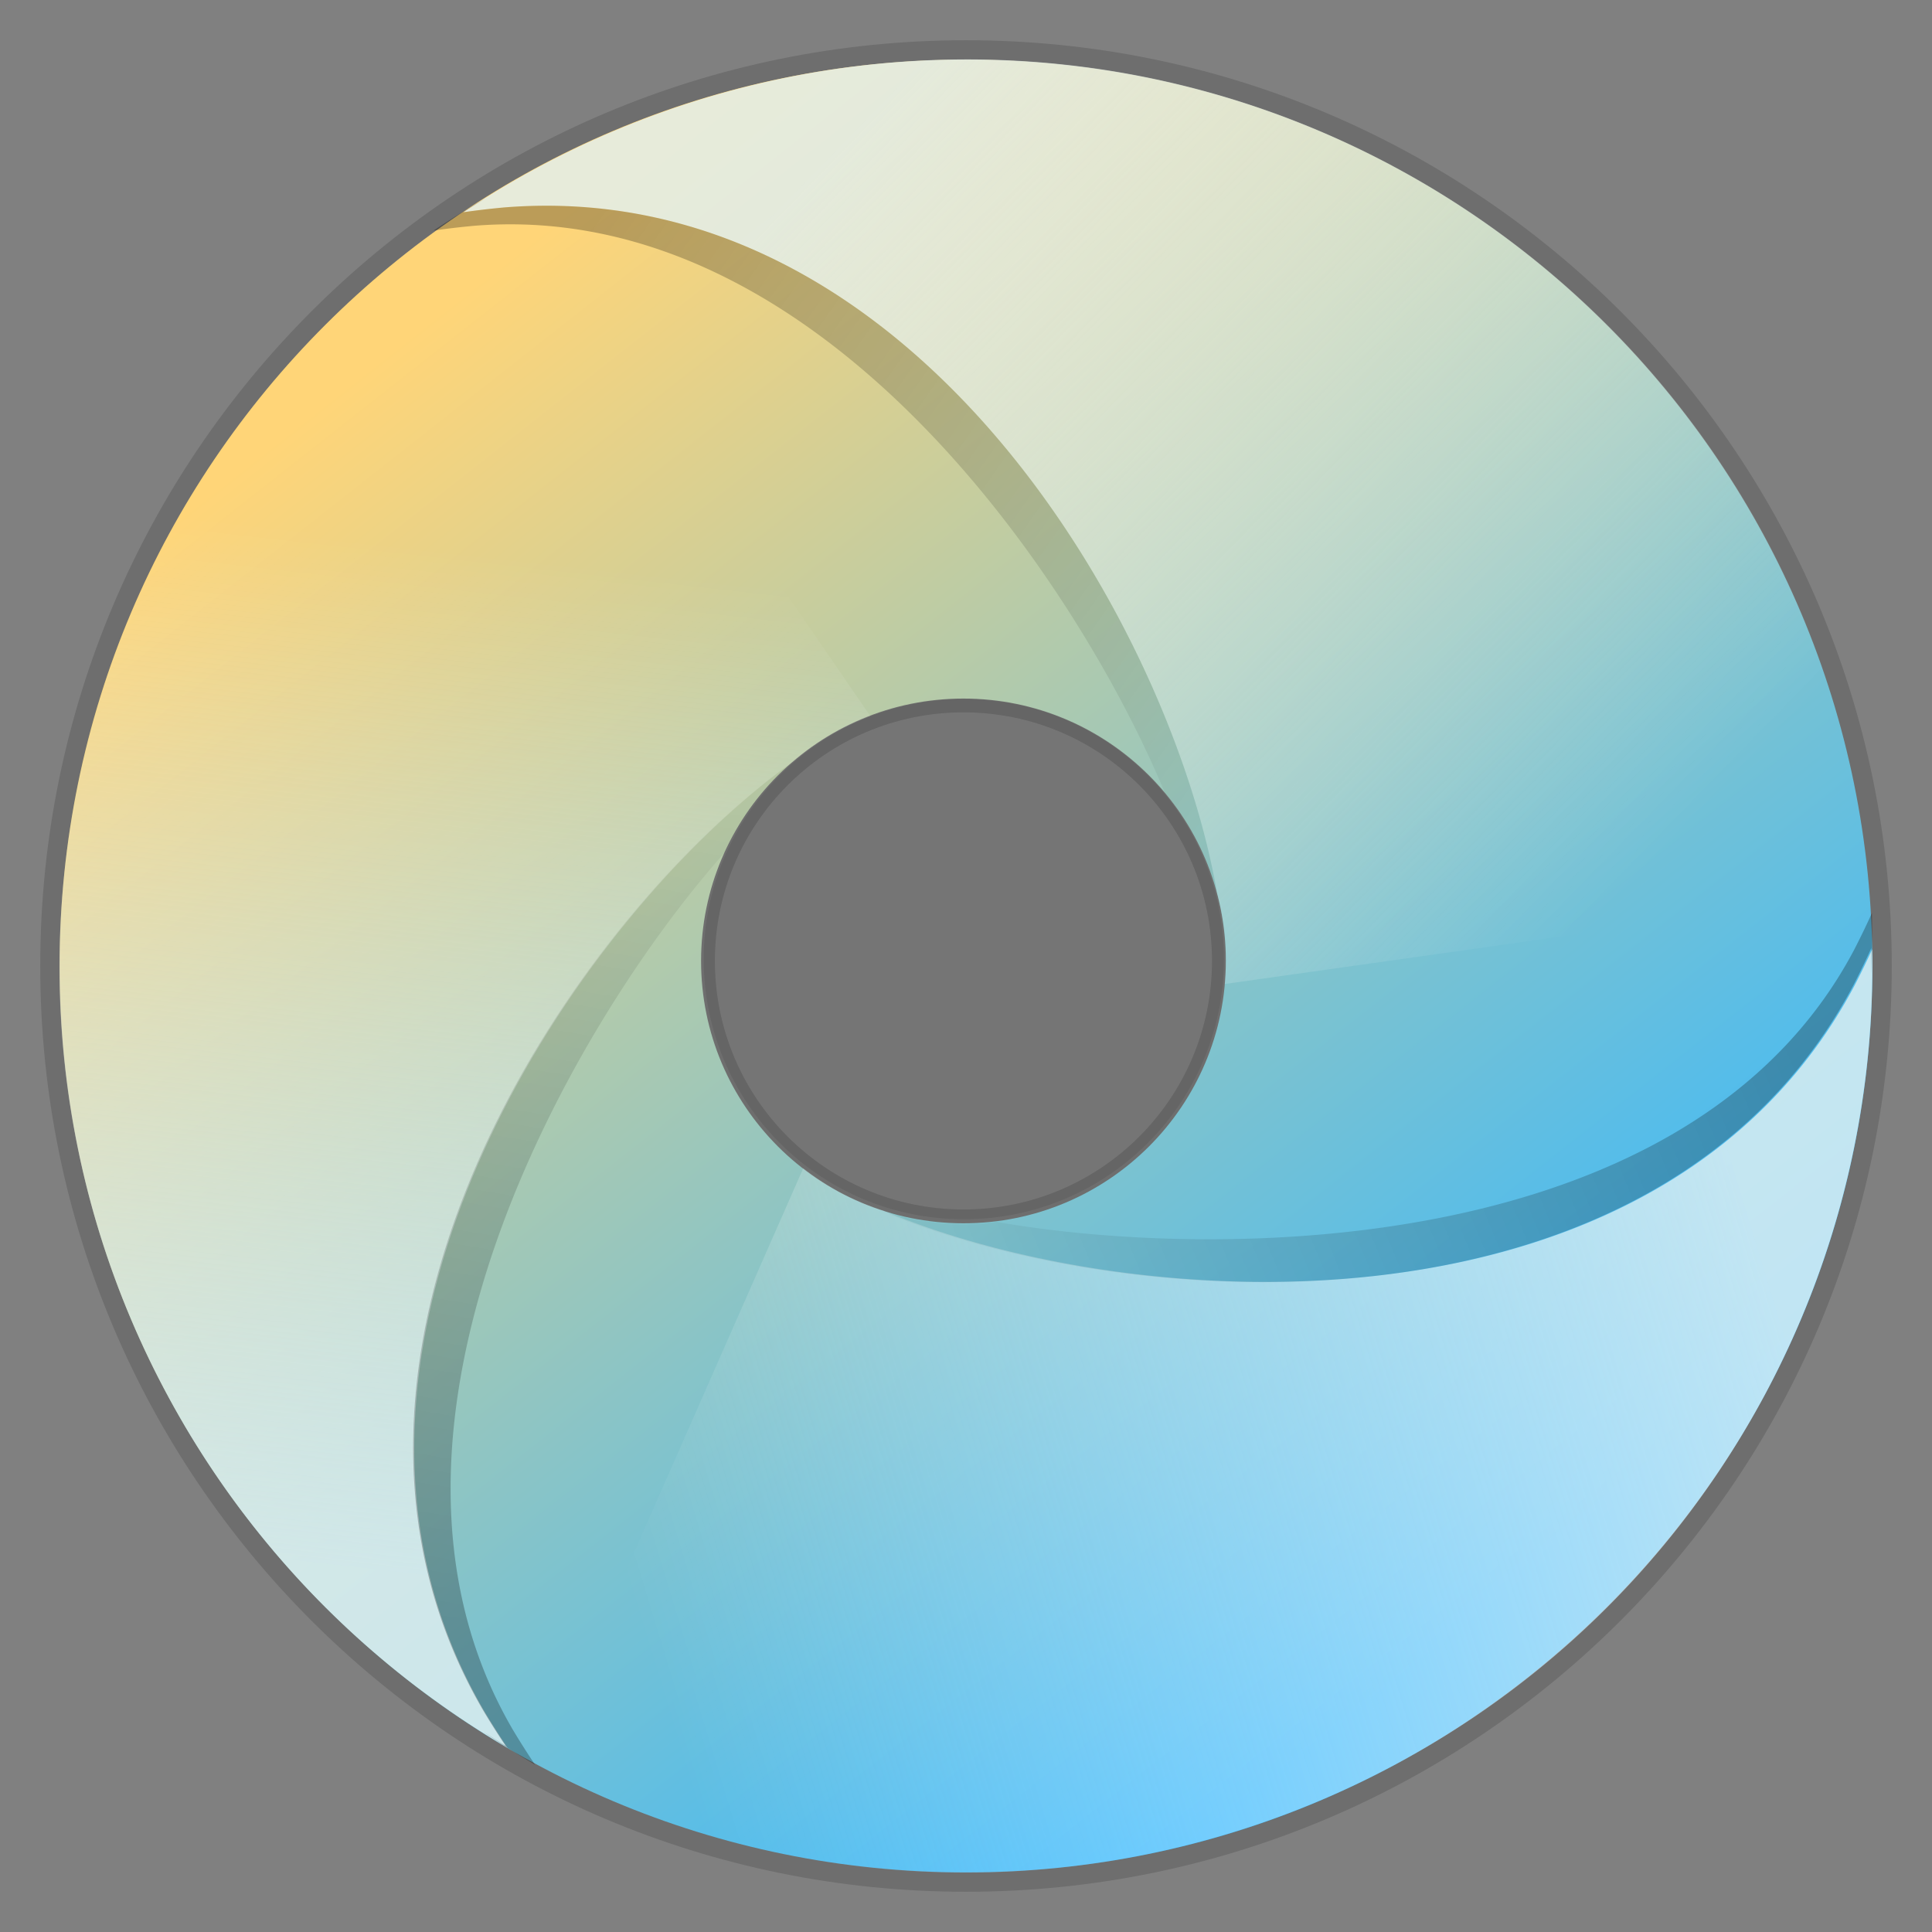 <svg xmlns="http://www.w3.org/2000/svg" xmlns:xlink="http://www.w3.org/1999/xlink" height="96" viewBox="0 0 96 96" width="96"><rect x="0" y="0" width="96" height="96" fill="#808080" stroke="none"/><title>Template icons dark</title><defs><linearGradient id="c"><stop offset="0" stop-color="#35b8ff"/><stop offset="1" stop-color="#ffd578"/></linearGradient><linearGradient id="b"><stop offset="0" stop-opacity=".031"/><stop offset="1" stop-opacity=".266"/></linearGradient><linearGradient id="a"><stop offset="0" stop-color="#fff" stop-opacity="0"/><stop offset="1" stop-color="#e1f0f2" stop-opacity=".803"/></linearGradient><linearGradient xlink:href="#a" id="i" x1="193.184" y1="160.635" x2="155.531" y2="117.469" gradientUnits="userSpaceOnUse" gradientTransform="scale(.938) rotate(-4.609 295.97 36.138)"/><linearGradient xlink:href="#a" id="g" gradientUnits="userSpaceOnUse" gradientTransform="scale(.938) rotate(-4.609 295.97 36.138)" x1="139.777" y1="191.473" x2="200.801" y2="178.153"/><linearGradient xlink:href="#a" id="e" gradientUnits="userSpaceOnUse" gradientTransform="scale(.938) rotate(-4.609 295.97 36.138)" x1="136.2" y1="136.006" x2="125.785" y2="189.342"/><linearGradient xlink:href="#b" id="j" x1="177.255" y1="146.351" x2="140.341" y2="120.537" gradientUnits="userSpaceOnUse" gradientTransform="matrix(.938 0 0 .938 9.872 9.874)"/><linearGradient xlink:href="#b" id="h" gradientUnits="userSpaceOnUse" x1="177.255" y1="146.351" x2="140.341" y2="120.537" gradientTransform="scale(-.938) rotate(-57.521 -306.409 295.784)"/><linearGradient xlink:href="#b" id="f" gradientUnits="userSpaceOnUse" gradientTransform="scale(-.938) rotate(64.278 257.767 -268.327)" x1="177.255" y1="146.351" x2="140.341" y2="120.537"/><linearGradient xlink:href="#c" id="d" x1="184.536" y1="195.531" x2="131.031" y2="127.468" gradientUnits="userSpaceOnUse" gradientTransform="matrix(.958 0 0 .958 6.667 6.667)"/></defs><g color="#000"><path d="M48 2C22.595 2 2 22.595 2 48s20.595 46 46 46 46-20.595 46-46S73.405 2 48 2zm-.127 33.397c6.821 0 12.35 5.53 12.35 12.35 0 6.821-5.529 12.35-12.35 12.35-6.82 0-12.35-5.529-12.35-12.35 0-6.82 5.53-12.35 12.35-12.35z" style="isolation:auto;mix-blend-mode:normal;marker:none" display="block" overflow="visible" fill-opacity=".141" stroke-width="11.492" paint-order="fill markers stroke"/><path style="isolation:auto;mix-blend-mode:normal;marker:none" d="M160 114.963c-24.874 0-45.038 20.164-45.038 45.038 0 24.874 20.164 45.038 45.038 45.038 24.874 0 45.038-20.164 45.038-45.038 0-24.874-20.164-45.038-45.038-45.038zm-.127 31.748c7.2 0 13.038 5.837 13.038 13.037 0 7.2-5.837 13.037-13.038 13.037-7.2 0-13.037-5.837-13.037-13.037 0-7.2 5.837-13.037 13.037-13.037z" display="block" overflow="visible" fill="url(#d)" stroke-width="11.252" paint-order="fill markers stroke" transform="translate(-112 -112)"/><path style="isolation:auto;mix-blend-mode:normal;marker:none" d="M121.19 182.869a45.038 45.038 0 0 0 16.027 15.977 39.409 39.409 0 0 1-1.108-1.738c-10.334-17.58 4.285-39.368 15.256-47.223.59-.51 1.223-.965 1.893-1.362.635-.369 1.3-.683 1.988-.94l-18.1-26.377c-21.433 12.622-28.577 40.23-15.955 61.663z" overflow="visible" fill="url(#e)" stroke-width="11.252" paint-order="fill markers stroke" transform="translate(-112 -112)"/><path style="isolation:auto;mix-blend-mode:normal;marker:none" d="M136.033 198.059a45.09 45.09 0 0 0 2.552 1.628 39.464 39.464 0 0 1-1.105-1.742c-8.77-15.015 3.168-35.337 10.545-43.599 1.197-2.744 3.377-4.506 3.377-4.506-10.993 7.824-25.67 29.559-15.384 47.168.352.59.721 1.17 1.104 1.74-.37-.219-.725-.46-1.089-.69z" overflow="visible" fill="url(#f)" stroke-width="11.252" paint-order="fill markers stroke" transform="translate(-112 -112)"/><path d="M199.762 181.18a45.038 45.038 0 0 0 5.265-22.008 39.405 39.405 0 0 1-.904 1.852c-9.603 17.99-35.795 16.393-48.221 11.134a13.037 13.037 0 0 1-2.15-.904 13.037 13.037 0 0 1-1.839-1.205l-13.078 29.7c21.952 11.697 49.23 3.384 60.927-18.568z" style="isolation:auto;mix-blend-mode:normal;marker:none" overflow="visible" fill="url(#g)" stroke-width="11.252" paint-order="fill markers stroke" transform="translate(-112 -112)"/><path d="M204.975 160.394c.045-1.006.062-2.016.04-3.027a39.469 39.469 0 0 1-.899 1.857c-8.14 15.366-31.68 15.408-42.59 13.492-2.963.43-5.609-.495-5.609-.495 12.443 5.22 38.627 6.76 48.174-11.26.315-.61.613-1.23.896-1.856.01.43-.01.86-.012 1.29z" style="isolation:auto;mix-blend-mode:normal;marker:none" overflow="visible" fill="url(#h)" stroke-width="11.252" paint-order="fill markers stroke" transform="translate(-112 -112)"/><path style="isolation:auto;mix-blend-mode:normal;marker:none" d="M156.394 115.101a45.038 45.038 0 0 0-21.37 7.445c.68-.098 1.362-.177 2.047-.24 20.328-1.622 33.13 20.792 35.407 34.092.202.752.335 1.521.4 2.297.054.733.047 1.468-.023 2.2l32.05-4.52c-1.998-24.794-23.718-43.273-48.511-41.274z" overflow="visible" fill="url(#i)" stroke-width="11.252" paint-order="fill markers stroke" transform="translate(-112 -112)"/><path style="isolation:auto;mix-blend-mode:normal;marker:none" d="M136.117 121.864a45.051 45.051 0 0 0-2.574 1.593 39.43 39.43 0 0 1 2.048-.24c17.334-1.384 30.05 17.951 34.293 28.183 1.953 2.269 2.594 4.998 2.594 4.998-2.278-13.3-15.08-35.715-35.408-34.092-.684.062-1.366.143-2.047.24.358-.239.73-.453 1.094-.682z" overflow="visible" fill="url(#j)" stroke-width="11.252" paint-order="fill markers stroke" transform="translate(-112 -112)"/><path style="isolation:auto;mix-blend-mode:normal;marker:none" d="M60.816 47.66c0 7.138-5.787 12.924-12.925 12.924-7.138 0-12.924-5.786-12.924-12.924s5.786-12.925 12.924-12.925 12.925 5.787 12.925 12.925z" overflow="visible" fill-opacity=".083" stroke-width="11.492" paint-order="fill markers stroke"/></g></svg>